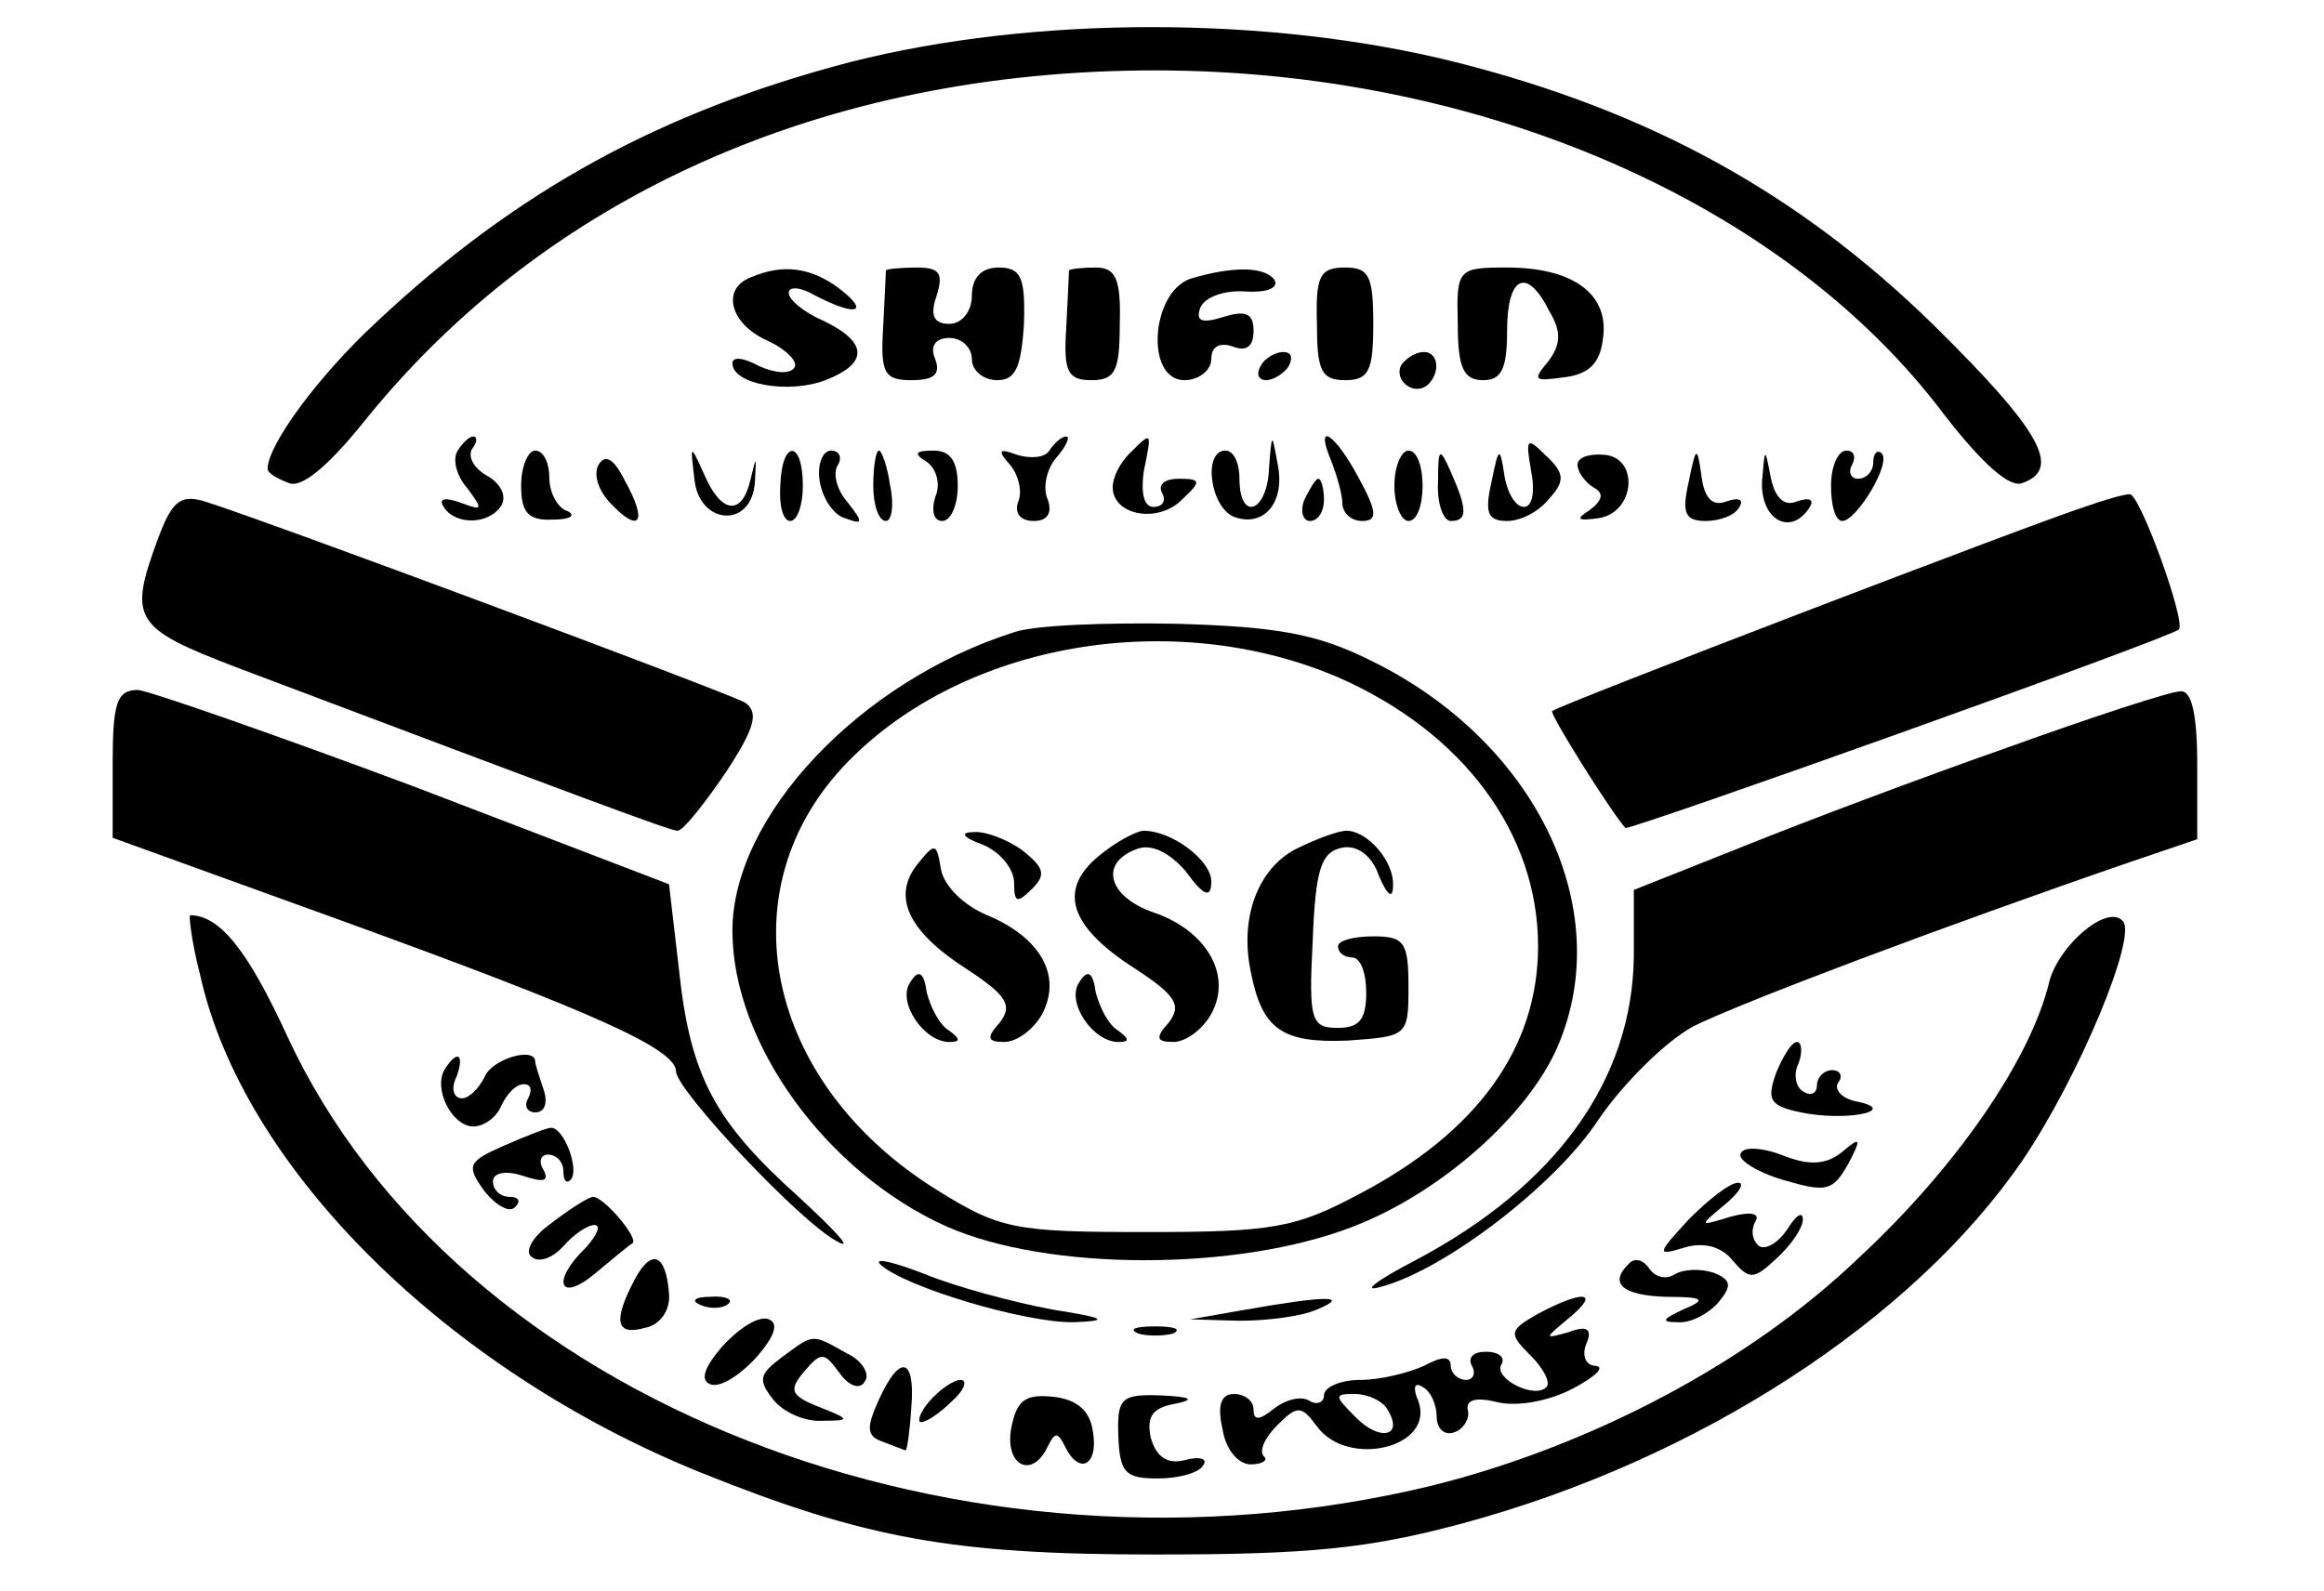 <?xml version="1.0" standalone="no"?>
<!DOCTYPE svg PUBLIC "-//W3C//DTD SVG 20010904//EN"
 "http://www.w3.org/TR/2001/REC-SVG-20010904/DTD/svg10.dtd">
<svg version="1.0" xmlns="http://www.w3.org/2000/svg"
 width="165pt" height="113pt" viewBox="0 0 165 113"
 preserveAspectRatio="xMidYMid meet">

<g transform="translate(0,113) scale(0.1,-0.1)"
fill="#000000" stroke="none">
<path d="M604 1086 c-134 -35 -237 -91 -337 -185 -41 -38 -77 -87 -77 -104 0
-3 7 -7 15 -10 9 -4 28 12 53 43 129 161 328 250 562 250 232 0 447 -94 560
-244 27 -35 47 -53 56 -49 28 10 13 37 -63 112 -95 93 -201 152 -340 187 -132
33 -299 33 -429 0z"/>
<path d="M533 933 c-21 -8 -15 -33 12 -45 13 -6 22 -15 19 -19 -3 -5 -14 -4
-25 1 -11 6 -19 7 -19 2 0 -15 40 -22 66 -12 31 12 30 27 -1 42 -14 6 -25 15
-25 20 0 5 9 4 19 -2 29 -15 39 -12 17 5 -20 15 -40 18 -63 8z"/>
<path d="M629 938 c0 -2 -1 -20 -2 -41 -2 -32 1 -37 20 -37 16 0 21 4 17 15
-4 9 0 15 10 15 9 0 16 -7 16 -15 0 -8 8 -15 18 -15 13 0 17 9 19 40 1 33 -2
40 -18 40 -12 0 -19 -7 -19 -20 0 -11 -7 -20 -16 -20 -11 0 -14 6 -9 20 5 16
2 20 -14 20 -12 0 -21 -1 -22 -2z"/>
<path d="M759 938 c0 -2 -1 -20 -2 -41 -2 -31 1 -37 18 -37 17 0 20 7 20 40 1
32 -3 40 -17 40 -10 0 -18 -1 -19 -2z"/>
<path d="M845 932 c-28 -10 -32 -72 -4 -72 10 0 19 7 19 15 0 9 6 12 15 9 10
-4 15 0 15 11 0 12 -5 15 -21 10 -16 -5 -20 -3 -17 6 3 8 17 13 32 12 14 -1
24 2 21 8 -7 10 -30 10 -60 1z"/>
<path d="M935 900 c0 -33 3 -40 20 -40 17 0 20 7 20 40 0 34 -3 40 -20 40 -18
0 -21 -6 -20 -40z"/>
<path d="M1035 900 c0 -31 4 -40 18 -40 13 0 17 8 17 35 0 39 14 46 30 14 9
-15 8 -24 -1 -36 -11 -13 -10 -14 11 -11 18 2 26 10 28 27 5 32 -21 51 -68 51
-35 0 -36 -1 -35 -40z"/>
<path d="M895 870 c-3 -5 -2 -10 4 -10 5 0 13 5 16 10 3 6 2 10 -4 10 -5 0
-13 -4 -16 -10z"/>
<path d="M995 871 c-6 -11 9 -23 19 -14 9 9 7 23 -3 23 -6 0 -12 -4 -16 -9z"/>
<path d="M325 810 c-4 -6 -1 -18 7 -27 11 -15 11 -16 -5 -10 -11 4 -16 3 -12
-3 8 -13 32 -13 41 1 4 7 -1 16 -10 21 -9 5 -14 13 -11 19 4 5 4 9 1 9 -3 0
-8 -5 -11 -10z"/>
<path d="M745 810 c-3 -5 -13 -6 -23 -3 -13 5 -14 3 -5 -7 6 -7 9 -19 6 -26
-3 -8 1 -14 11 -14 10 0 13 6 10 15 -4 8 -1 22 6 30 7 8 10 15 7 15 -3 0 -8
-4 -12 -10z"/>
<path d="M802 808 c-7 -7 -12 -17 -12 -24 0 -20 32 -26 49 -9 14 13 14 15 -2
15 -10 0 -15 -4 -12 -10 3 -5 1 -10 -6 -10 -7 0 -9 10 -7 25 6 29 6 29 -10 13z"/>
<path d="M901 798 c-1 -32 -21 -39 -21 -8 0 11 -4 20 -10 20 -16 0 -11 -40 6
-47 21 -8 37 10 31 38 -4 22 -4 22 -6 -3z"/>
<path d="M945 803 c4 -10 8 -24 8 -30 0 -7 6 -13 14 -13 11 0 11 6 -2 30 -17
32 -32 42 -20 13z"/>
<path d="M1087 796 c3 -15 1 -26 -5 -26 -6 0 -12 10 -14 23 -3 20 -4 20 -9 -5
-5 -22 -3 -28 11 -28 10 0 23 7 30 16 11 12 11 18 -2 30 -14 14 -15 13 -11
-10z"/>
<path d="M370 785 c0 -19 5 -25 23 -24 12 0 16 3 10 6 -7 2 -13 13 -13 24 0
10 -4 19 -10 19 -5 0 -10 -11 -10 -25z"/>
<path d="M425 800 c-4 -7 0 -19 9 -28 20 -21 26 -13 10 16 -8 16 -14 20 -19
12z"/>
<path d="M493 790 c3 -33 41 -36 43 -2 1 18 1 19 -3 2 -6 -27 -21 -25 -33 3
-10 22 -10 22 -7 -3z"/>
<path d="M554 785 c-1 -14 2 -25 7 -25 5 0 9 11 9 25 0 33 -15 33 -16 0z"/>
<path d="M582 788 c2 -12 10 -24 18 -26 13 -5 13 -3 2 11 -8 9 -11 21 -7 27 3
5 1 10 -5 10 -6 0 -10 -10 -8 -22z"/>
<path d="M620 785 c0 -14 4 -25 9 -25 4 0 6 11 3 25 -2 14 -6 25 -8 25 -2 0
-4 -11 -4 -25z"/>
<path d="M658 802 c7 -5 10 -16 6 -25 -3 -10 -1 -17 5 -17 6 0 11 11 11 25 0
17 -5 25 -17 25 -13 0 -15 -2 -5 -8z"/>
<path d="M990 785 c0 -14 5 -25 10 -25 6 0 10 11 10 25 0 14 -4 25 -10 25 -5
0 -10 -11 -10 -25z"/>
<path d="M1021 788 c-1 -16 4 -28 9 -28 12 0 12 8 0 35 -8 18 -9 17 -9 -7z"/>
<path d="M1120 800 c0 -5 5 -12 11 -16 8 -4 7 -9 -2 -16 -11 -7 -9 -8 6 -6 26
4 29 43 4 45 -11 1 -19 -2 -19 -7z"/>
<path d="M1199 788 c-5 -22 -3 -28 12 -28 10 0 21 4 24 10 3 5 0 7 -9 4 -10
-4 -16 2 -18 18 -3 22 -4 21 -9 -4z"/>
<path d="M1251 788 c-1 -28 21 -39 34 -18 3 5 0 7 -9 4 -9 -4 -16 2 -19 18 -4
21 -4 20 -6 -4z"/>
<path d="M1300 785 c0 -14 3 -25 8 -25 10 0 35 41 28 48 -3 3 -6 0 -6 -6 0 -7
-5 -12 -11 -12 -5 0 -7 5 -4 10 3 6 1 10 -4 10 -6 0 -11 -11 -11 -25z"/>
<path d="M926 775 c-3 -8 -1 -15 4 -15 6 0 10 7 10 15 0 8 -2 15 -4 15 -2 0
-6 -7 -10 -15z"/>
<path d="M112 747 c-21 -57 -17 -63 56 -91 249 -94 308 -116 313 -116 4 0 19
19 34 41 21 32 24 43 14 50 -12 7 -342 130 -384 143 -17 5 -23 0 -33 -27z"/>
<path d="M1480 770 c-32 -10 -374 -141 -378 -145 -2 -2 42 -72 52 -83 3 -2
387 135 393 141 5 6 -28 97 -35 96 -4 0 -18 -4 -32 -9z"/>
<path d="M720 681 c-110 -35 -200 -131 -200 -212 0 -80 67 -172 152 -210 72
-32 207 -32 289 0 62 24 124 79 145 128 42 98 -16 217 -133 274 -38 19 -67 24
-138 26 -49 1 -101 -1 -115 -6z m230 -32 c89 -39 142 -111 142 -191 0 -72 -43
-132 -127 -176 -45 -24 -61 -27 -151 -27 -94 0 -104 2 -149 30 -122 76 -151
214 -63 304 83 85 231 110 348 60z"/>
<path d="M698 530 c12 -5 22 -17 22 -27 0 -14 2 -15 13 -4 10 10 8 15 -7 27
-11 8 -27 14 -35 13 -10 0 -7 -4 7 -9z"/>
<path d="M780 522 c-29 -24 -21 -50 26 -80 29 -19 33 -26 24 -38 -10 -11 -9
-14 3 -14 9 0 21 9 27 20 15 27 -3 59 -41 72 -32 11 -39 35 -12 45 10 4 23 -2
35 -16 13 -18 18 -19 18 -7 0 15 -28 36 -48 36 -5 0 -20 -8 -32 -18z"/>
<path d="M920 527 c-27 -14 -40 -49 -32 -87 8 -41 22 -51 69 -49 42 3 43 3 43
38 0 32 -3 36 -25 36 -14 0 -25 -3 -25 -7 0 -5 5 -8 10 -8 6 0 10 -11 10 -25
0 -19 -5 -25 -20 -25 -19 0 -21 5 -18 62 2 51 6 63 21 66 10 2 21 -5 26 -20 6
-14 10 -17 10 -7 1 17 -18 39 -33 39 -6 0 -22 -6 -36 -13z"/>
<path d="M652 517 c-19 -23 -8 -48 34 -75 29 -19 33 -26 24 -38 -10 -11 -9
-14 3 -14 9 0 21 9 27 20 14 27 -1 54 -39 70 -17 7 -31 21 -33 33 -3 18 -4 19
-16 4z"/>
<path d="M646 432 c-9 -14 10 -42 28 -42 8 0 8 2 0 8 -7 4 -13 16 -16 27 -2
15 -6 17 -12 7z"/>
<path d="M766 432 c-9 -14 10 -42 28 -42 8 0 8 2 0 8 -7 4 -13 16 -16 27 -2
15 -6 17 -12 7z"/>
<path d="M80 588 l0 -53 163 -59 c179 -65 237 -91 237 -107 0 -13 89 -108 115
-121 11 -6 -2 8 -28 32 -59 53 -77 85 -85 162 l-7 60 -180 69 c-99 37 -188 68
-197 69 -15 0 -18 -9 -18 -52z"/>
<path d="M1425 599 c-60 -21 -145 -53 -187 -70 l-78 -31 0 -47 c-1 -88 -55
-163 -155 -216 -27 -14 -39 -23 -25 -19 46 12 125 73 155 119 17 25 47 55 67
66 34 17 180 72 311 117 l47 16 0 53 c0 36 -4 53 -12 52 -7 0 -62 -18 -123
-40z"/>
<path d="M142 438 c30 -137 175 -281 356 -354 117 -47 179 -58 322 -58 109 0
151 4 218 22 167 45 320 144 398 258 40 59 82 160 71 170 -11 12 -45 -17 -52
-43 -13 -55 -66 -132 -135 -196 -78 -75 -191 -134 -303 -162 -334 -81 -693 60
-813 319 -28 61 -48 86 -69 86 -1 0 1 -19 7 -42z"/>
<path d="M1261 368 c-7 -20 -5 -24 23 -29 32 -5 64 3 33 9 -9 2 -15 8 -12 13
4 5 1 9 -4 9 -6 0 -11 -5 -11 -11 0 -5 -4 -8 -10 -4 -5 3 -7 12 -3 20 3 8 2
15 -1 15 -4 0 -10 -10 -15 -22z"/>
<path d="M316 371 c-9 -14 5 -41 20 -41 8 0 17 7 20 15 4 8 10 15 16 15 5 0 6
-4 3 -10 -3 -5 -1 -10 5 -10 7 0 9 7 6 16 -3 9 -6 18 -6 20 0 11 -31 2 -36
-11 -4 -8 -11 -15 -16 -15 -6 0 -8 7 -4 15 6 16 1 20 -8 6z"/>
<path d="M357 316 c-25 -11 -26 -14 -13 -32 8 -10 18 -16 22 -11 4 4 2 7 -4 7
-7 0 -12 5 -12 11 0 6 9 8 21 4 15 -5 19 -4 15 4 -4 6 -2 11 3 11 6 0 11 -5
11 -12 0 -6 2 -9 5 -6 7 7 -5 38 -14 37 -3 0 -18 -6 -34 -13z"/>
<path d="M1236 311 c-3 -4 10 -13 30 -19 31 -9 35 -8 46 11 10 19 9 20 -4 9
-11 -9 -23 -10 -41 -3 -15 6 -29 7 -31 2z"/>
<path d="M1199 264 c-23 -25 -23 -26 -3 -20 13 4 26 1 34 -9 12 -14 15 -14 31
1 11 10 19 22 19 28 0 6 -5 3 -11 -7 -6 -9 -15 -15 -20 -12 -5 4 -6 11 -3 17
4 6 -2 8 -17 4 -23 -7 -23 -7 -5 8 11 9 15 16 10 16 -6 0 -21 -12 -35 -26z"/>
<path d="M391 261 c-14 -10 -19 -21 -13 -24 5 -4 15 0 22 8 7 8 17 15 22 15 5
0 2 -7 -6 -16 -25 -24 -19 -40 7 -18 12 10 24 20 26 21 5 3 -20 33 -28 33 -3
0 -17 -9 -30 -19z"/>
<path d="M451 222 c-16 -30 -14 -41 7 -35 11 2 18 13 17 24 -2 28 -12 33 -24
11z"/>
<path d="M625 232 c17 -16 104 -42 138 -41 25 1 22 3 -16 9 -27 5 -68 16 -90
25 -23 9 -37 12 -32 7z"/>
<path d="M1157 233 c-15 -14 -6 -23 26 -24 27 0 29 -2 12 -9 -15 -7 -16 -9 -4
-9 9 -1 22 6 29 14 10 12 9 16 -3 21 -9 3 -21 3 -28 -1 -6 -4 -14 -2 -18 4 -4
6 -10 8 -14 4z"/>
<path d="M498 203 c7 -3 16 -2 19 1 4 3 -2 6 -13 5 -11 0 -14 -3 -6 -6z"/>
<path d="M885 200 l-40 -7 35 -1 c19 0 44 3 55 8 24 10 7 10 -50 0z"/>
<path d="M1092 197 c-21 -12 -21 -14 -5 -30 9 -9 14 -19 11 -22 -8 -9 -38 6
-32 16 3 5 -2 9 -11 9 -9 0 -13 -4 -10 -10 3 -5 1 -10 -4 -10 -6 0 -11 5 -11
10 0 7 -6 7 -19 0 -11 -5 -31 -10 -45 -10 -14 0 -26 -5 -26 -11 0 -5 -5 -7
-10 -4 -6 4 -17 1 -25 -5 -11 -9 -15 -9 -15 -1 0 6 -6 11 -14 11 -9 0 -12 -8
-8 -25 2 -14 11 -25 20 -25 8 0 13 3 9 6 -3 4 1 13 10 22 14 14 17 14 28 -1
22 -30 84 -15 72 18 -4 9 -3 14 3 10 6 -3 10 -13 10 -21 0 -9 6 -14 13 -11 6
2 11 10 9 16 -1 7 6 9 22 5 14 -3 36 1 53 10 15 8 23 15 16 16 -7 0 -10 7 -7
15 5 11 1 14 -12 9 -18 -5 -18 -5 0 10 23 19 10 20 -22 3z m-107 -68 c12 -19
-5 -23 -22 -6 -16 16 -16 17 -1 17 9 0 20 -5 23 -11z"/>
<path d="M513 174 c-13 -15 -16 -24 -9 -27 7 -3 21 6 33 19 13 15 16 24 9 27
-7 3 -21 -6 -33 -19z"/>
<path d="M808 183 c6 -2 18 -2 25 0 6 3 1 5 -13 5 -14 0 -19 -2 -12 -5z"/>
<path d="M555 166 c-16 -12 -17 -16 -6 -30 7 -9 23 -16 35 -15 20 0 20 1 -3
10 -20 8 -21 12 -10 25 12 14 14 14 25 -1 7 -10 15 -12 18 -6 4 5 -2 15 -13
20 -25 14 -23 14 -46 -3z"/>
<path d="M624 136 c-9 -20 -9 -26 3 -30 8 -3 15 -6 16 -6 1 0 3 14 4 30 3 36
-8 39 -23 6z"/>
<path d="M660 135 c-7 -8 -9 -15 -6 -15 4 0 14 7 22 15 9 8 11 15 6 15 -5 0
-15 -7 -22 -15z"/>
<path d="M718 116 c-5 -27 15 -37 26 -13 5 10 7 10 12 0 10 -21 24 -14 20 10
-2 15 -11 23 -28 25 -20 2 -26 -2 -30 -22z"/>
<path d="M794 110 c1 -26 5 -30 28 -30 15 0 29 4 32 9 4 5 -2 7 -13 4 -12 -3
-20 2 -24 16 -3 15 1 21 17 24 15 3 12 5 -10 6 -28 1 -31 -2 -30 -29z"/>
</g>
</svg>
